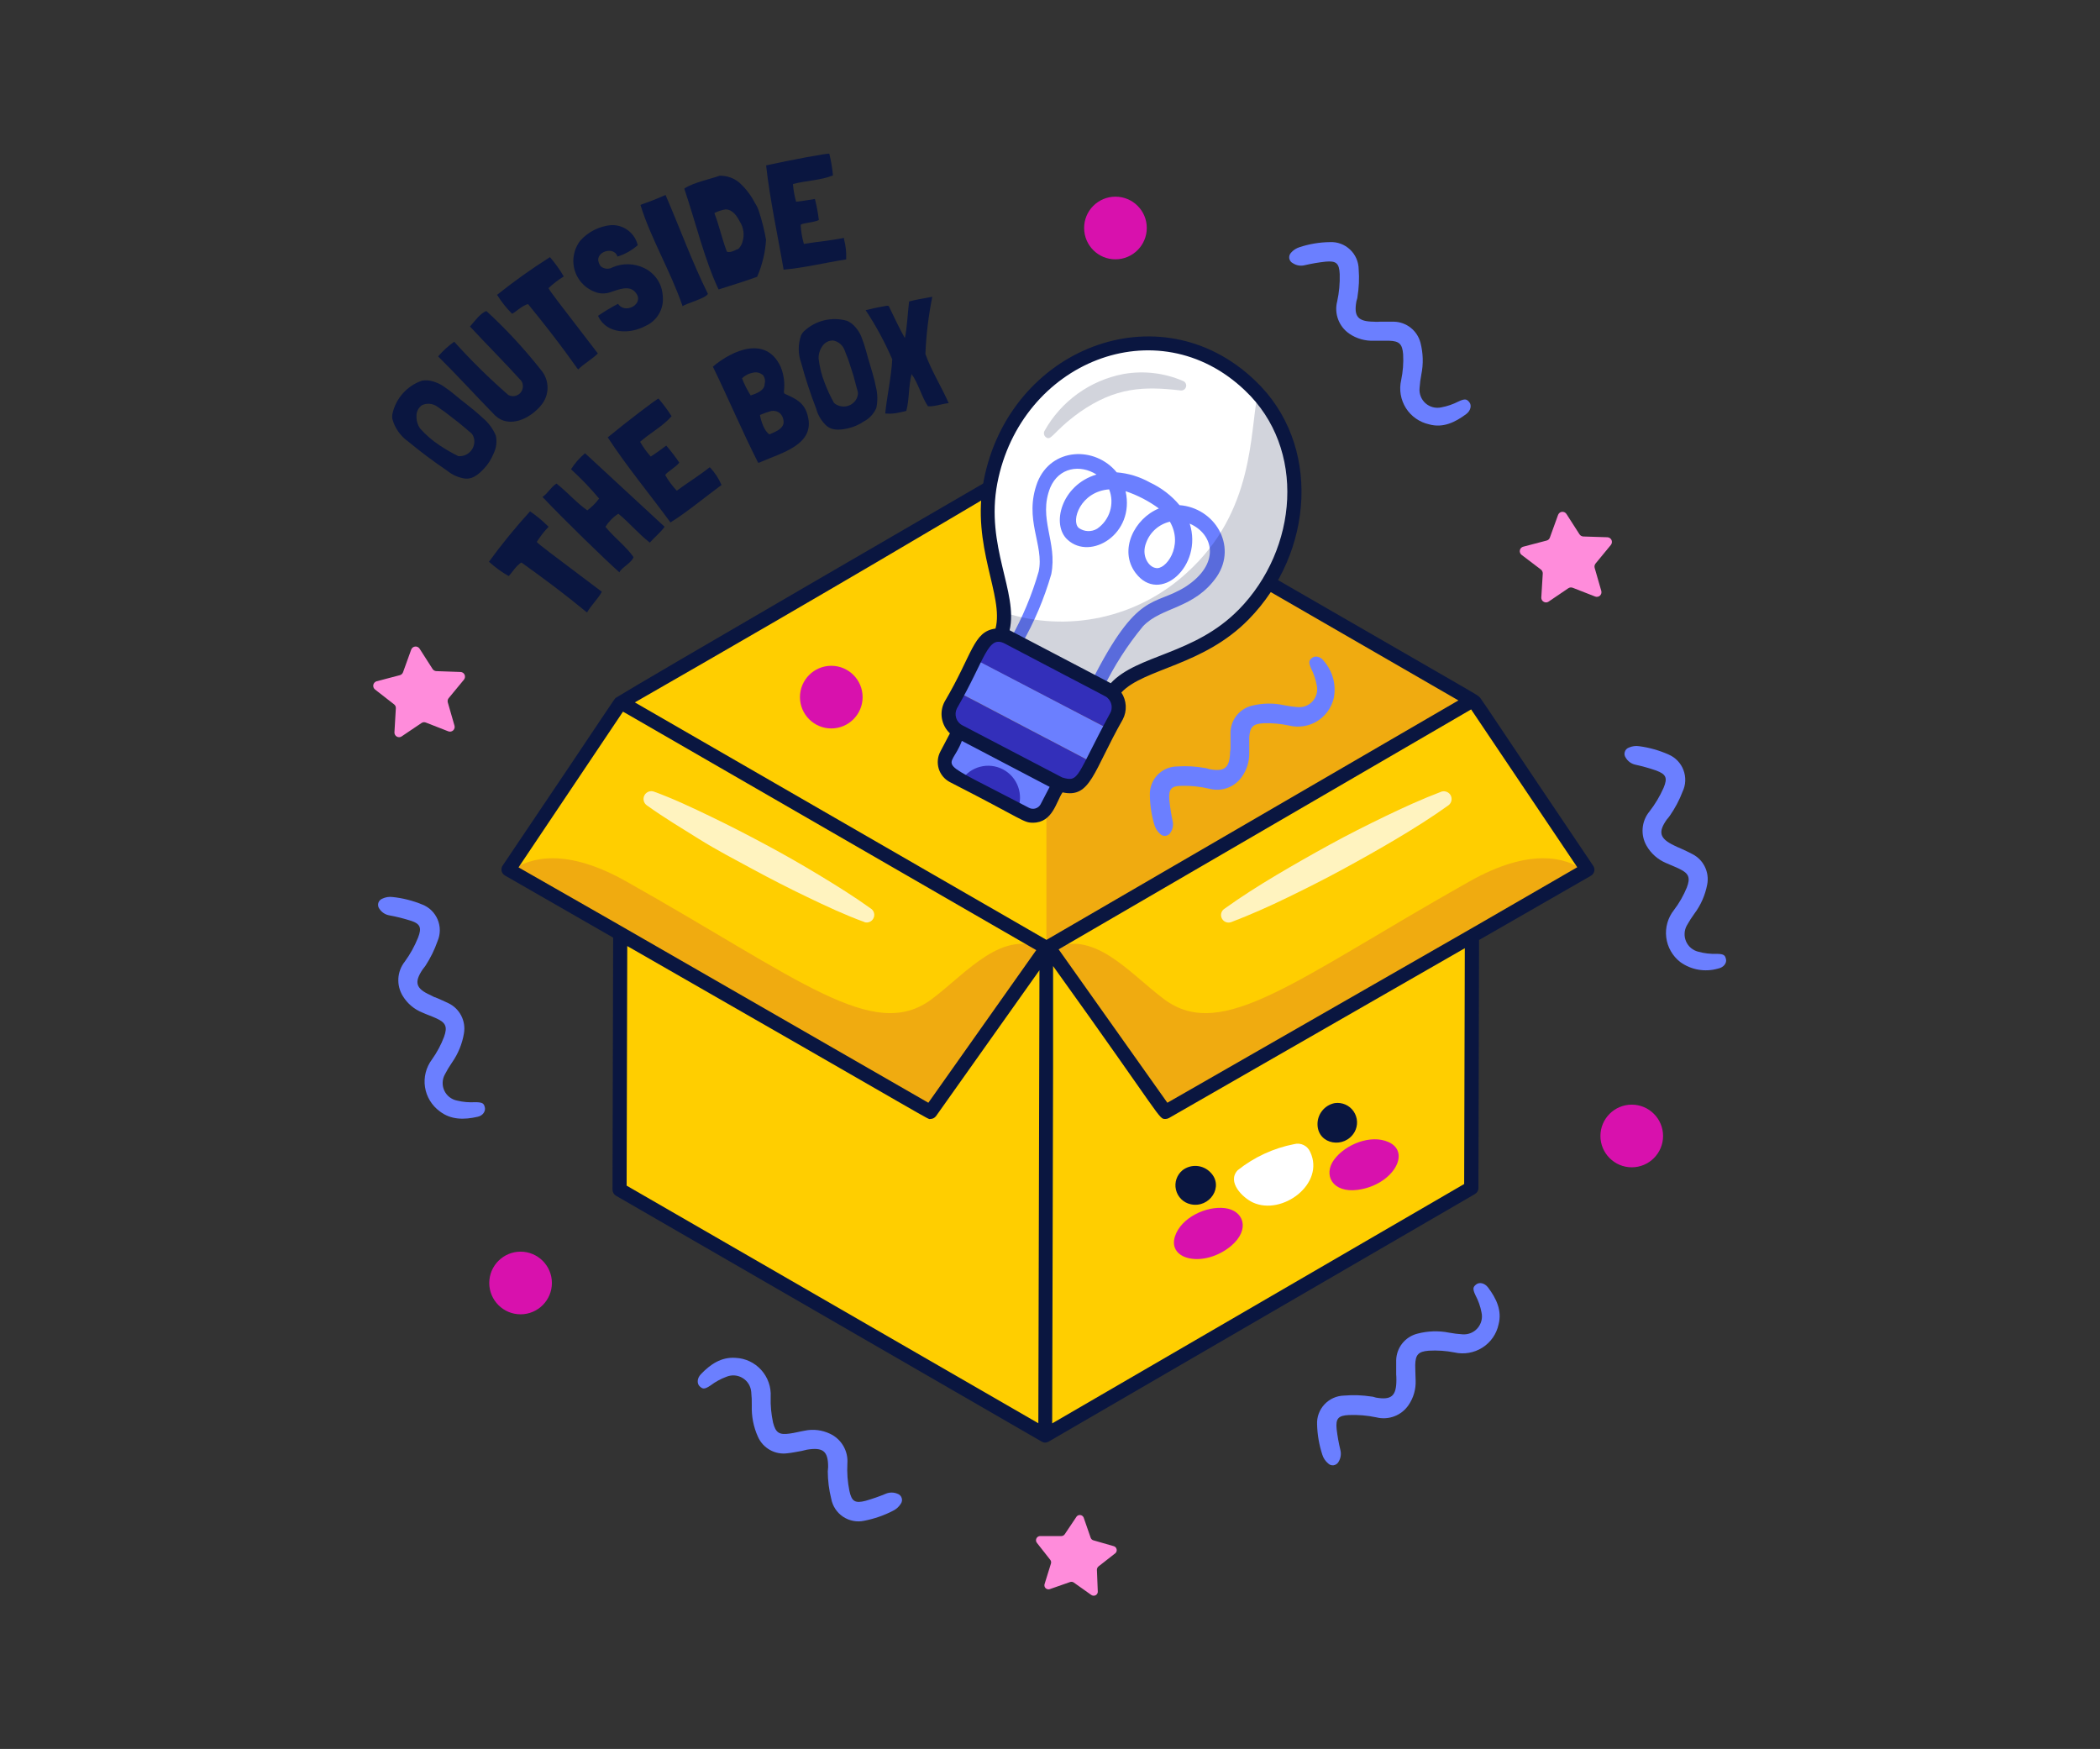 <?xml version="1.0" standalone="no"?><!DOCTYPE svg PUBLIC "-//W3C//DTD SVG 1.1//EN" "http://www.w3.org/Graphics/SVG/1.1/DTD/svg11.dtd"><svg height="249" legacy-metrics="false" node-id="1" sillyvg="true" template-height="249" template-width="299" version="1.1" viewBox="0 0 299 249" width="299" xmlns="http://www.w3.org/2000/svg" xmlns:xlink="http://www.w3.org/1999/xlink"><rect x="0" y="0" width="299" height="249" fill="#333333" stroke="none"/><defs node-id="62"></defs><path d="M 148.99 134.97 L 148.81 204.36 L 88.22 169.37 L 88.39 99.98 L 148.99 134.97 Z" fill="#ffce00" fill-rule="nonzero" node-id="65" stroke="none" target-height="104.38" target-width="60.77" target-x="88.22" target-y="99.98"></path><path d="M 148.99 134.97 L 209.64 99.72 L 209.47 169.10 L 148.81 204.36 L 148.99 134.97 Z" fill="#ffce00" fill-rule="nonzero" node-id="67" stroke="none" target-height="104.64" target-width="60.83" target-x="148.81" target-y="99.72"></path><path d="M 209.65 99.72 L 148.99 134.97 L 88.39 99.98 L 148.99 64.77 L 149.05 64.73 L 209.65 99.72 Z" fill="#ffce00" fill-rule="nonzero" node-id="69" stroke="none" target-height="70.24" target-width="121.26" target-x="88.39" target-y="64.73"></path><path d="M 148.99 134.97 L 148.85 135.16 L 132.47 158.27 L 72.72 123.97 L 72.40 123.78 L 88.39 99.98 L 148.99 134.97 Z" fill="#ffce00" fill-rule="nonzero" node-id="71" stroke="none" target-height="58.29" target-width="76.59" target-x="72.4" target-y="99.98"></path><path d="M 149.41 134.97 L 149.54 135.16 L 165.93 158.27 L 225.67 123.97 L 225.99 123.78 L 210.00 99.98 L 149.41 134.97 Z" fill="#ffce00" fill-rule="nonzero" node-id="73" stroke="none" target-height="58.29" target-width="76.58" target-x="149.41" target-y="99.98"></path><g node-id="178"><path d="M 209.65 99.72 L 148.99 134.97 L 148.99 64.77 L 149.05 64.73 L 209.65 99.72 Z" fill="#e38921" fill-opacity="0.5" fill-rule="nonzero" group-id="1" node-id="77" stroke-linecap="butt" stroke-opacity="0.5" stroke-width="1" target-height="70.24" target-width="60.66" target-x="148.99" target-y="64.73"></path><path d="M 148.85 135.16 L 132.47 158.27 L 72.72 124.00 C 75.51 122.00 80.62 120.69 89.13 125.47 C 113.89 139.40 124.37 148.47 132.68 142.24 C 137.72 138.45 142.72 132.13 148.85 135.16 Z" fill="#e38921" fill-opacity="0.5" fill-rule="nonzero" group-id="1" node-id="79" stroke-linecap="butt" stroke-opacity="0.5" stroke-width="1" target-height="36.079" target-width="76.13" target-x="72.72" target-y="122.191"></path><path d="M 149.54 135.16 L 165.93 158.27 L 225.67 124.00 C 222.88 122.00 217.77 120.69 209.26 125.47 C 184.51 139.40 174.02 148.47 165.72 142.24 C 160.67 138.45 155.68 132.13 149.54 135.16 Z" fill="#e38921" fill-opacity="0.5" fill-rule="nonzero" group-id="1" node-id="81" stroke-linecap="butt" stroke-opacity="0.5" stroke-width="1" target-height="36.079" target-width="76.13" target-x="149.54" target-y="122.191"></path></g><g node-id="179"><path d="M 174.34 129.38 C 176.73 127.66 179.21 126.09 181.73 124.59 C 184.25 123.09 186.79 121.65 189.36 120.24 C 191.93 118.83 194.53 117.52 197.18 116.24 C 199.83 114.96 202.49 113.75 205.25 112.70 C 205.76 112.55 206.31 112.78 206.56 113.25 C 206.80 113.73 206.67 114.31 206.25 114.64 C 203.85 116.36 201.37 117.92 198.85 119.42 C 196.33 120.92 193.78 122.35 191.21 123.75 C 188.64 125.15 186.03 126.46 183.38 127.75 C 180.73 129.04 178.06 130.23 175.31 131.28 C 174.75 131.49 174.13 131.21 173.92 130.65 C 173.74 130.18 173.92 129.65 174.34 129.38 Z" fill="#ffffff" fill-opacity="0.75" fill-rule="nonzero" group-id="2" node-id="86" stroke-linecap="butt" stroke-opacity="0.75" stroke-width="1" target-height="18.648" target-width="32.749" target-x="173.904" target-y="112.7"></path><path d="M 123.05 131.26 C 120.29 130.26 117.62 129.00 114.97 127.73 C 112.32 126.46 109.73 125.13 107.14 123.73 C 104.55 122.33 102.00 121.00 99.50 119.44 C 97.00 117.88 94.50 116.38 92.10 114.66 C 91.64 114.34 91.49 113.72 91.76 113.22 C 92.03 112.72 92.63 112.51 93.15 112.72 C 95.90 113.72 98.57 114.99 101.21 116.26 C 103.85 117.53 106.45 118.87 109.04 120.26 C 111.63 121.65 114.16 123.09 116.67 124.61 C 119.18 126.13 121.67 127.68 124.06 129.40 C 124.48 129.72 124.60 130.30 124.35 130.76 C 124.11 131.23 123.56 131.45 123.06 131.28 Z" fill="#ffffff" fill-opacity="0.75" fill-rule="nonzero" group-id="2" node-id="88" stroke-linecap="butt" stroke-opacity="0.75" stroke-width="1" target-height="18.575" target-width="32.801" target-x="91.655" target-y="112.705"></path></g><path d="M 167.30 176.00 C 168.18 173.35 171.73 171.68 174.39 172.00 C 177.05 172.32 178.08 175.00 175.29 177.38 C 171.47 180.55 166.17 179.44 167.30 176.00 Z" fill="#d811ad" fill-rule="nonzero" node-id="91" stroke="none" target-height="7.196" target-width="9.723" target-x="167.165" target-y="171.999"></path><path d="M 197.71 162.60 C 195.16 161.45 191.54 162.94 189.95 165.10 C 188.36 167.26 189.70 169.88 193.31 169.40 C 198.26 168.74 201.00 164.09 197.71 162.60 Z" fill="#d811ad" fill-rule="nonzero" node-id="93" stroke="none" target-height="7.163" target-width="9.819" target-x="189.312" target-y="162.237"></path><path d="M 184.27 162.89 C 185.20 162.64 186.17 163.12 186.55 164.01 C 188.70 168.55 182.55 173.12 178.39 171.20 C 176.91 170.51 174.66 168.27 176.22 166.61 C 178.56 164.74 181.33 163.46 184.27 162.89 Z" fill="#ffffff" fill-rule="nonzero" node-id="95" stroke="none" target-height="8.791" target-width="11.254" target-x="175.732" target-y="162.837"></path><path d="M 226.82 123.23 C 213.89 104.06 211.41 100.23 210.75 99.35 C 210.60 99.17 210.42 99.03 210.22 98.92 C 209.30 98.32 202.67 94.57 151.09 64.76 C 149.83 64.03 148.27 64.03 147.01 64.76 C 134.26 72.17 91.84 96.76 87.71 99.33 C 87.41 99.53 87.90 99.02 71.57 123.23 C 71.41 123.46 71.36 123.74 71.42 124.01 C 71.48 124.28 71.66 124.51 71.90 124.65 L 87.30 133.49 L 87.21 169.37 C 87.21 169.73 87.40 170.06 87.71 170.24 L 148.31 205.24 C 148.46 205.33 148.63 205.38 148.81 205.38 C 148.99 205.38 149.16 205.33 149.31 205.24 L 210.00 170.00 C 210.31 169.82 210.50 169.50 210.50 169.14 L 210.59 133.83 L 226.52 124.68 C 226.77 124.53 226.95 124.29 227.00 124.00 C 227.05 123.73 226.98 123.45 226.82 123.23 Z M 150.09 66.49 L 207.65 99.72 L 149.00 133.81 L 90.39 100.00 C 150.20 65.69 148.10 65.34 150.09 66.49 Z M 73.83 123.49 L 88.70 101.32 L 89.39 101.71 L 89.39 101.71 L 147.54 135.27 L 132.18 157.00 L 89.31 132.34 L 87.31 131.19 Z M 89.31 134.69 C 134.89 160.80 131.95 159.31 132.47 159.31 C 132.79 159.31 133.09 159.15 133.28 158.89 L 148.00 138.13 L 147.84 202.63 L 89.22 168.80 Z M 208.47 168.57 L 149.81 202.65 L 149.94 152.06 L 149.94 137.54 C 165.73 159.54 164.94 159.31 165.94 159.31 C 166.11 159.31 166.28 159.26 166.43 159.18 L 208.56 135.00 Z M 210.56 131.57 L 208.56 132.72 L 166.21 157.00 L 150.73 135.16 L 209.46 101.00 L 224.57 123.47 Z" fill="#0a1640" fill-rule="nonzero" node-id="97" stroke="none" target-height="141.168" target-width="155.586" target-x="71.414" target-y="64.212"></path><path d="M 169.52 171.45 C 172.23 172.06 174.35 168.89 172.32 166.89 C 171.27 165.82 169.59 165.69 168.39 166.59 C 167.56 167.26 167.19 168.34 167.43 169.37 C 167.67 170.41 168.48 171.22 169.52 171.45 Z" fill="#0a1640" fill-rule="nonzero" node-id="99" stroke="none" target-height="5.455" target-width="5.737" target-x="167.362" target-y="166.004"></path><path d="M 192.86 161.17 C 193.38 160.25 193.33 159.11 192.73 158.23 C 192.14 157.36 191.09 156.90 190.04 157.05 C 188.57 157.34 187.53 158.66 187.59 160.16 C 187.70 163.00 191.47 163.58 192.86 161.17 Z" fill="#0a1640" fill-rule="nonzero" node-id="101" stroke="none" target-height="5.585" target-width="5.628" target-x="187.59" target-y="157.047"></path><path d="M 177.07 87.51 C 174.70 89.84 171.91 91.71 168.84 93.00 C 164.46 95.00 159.26 95.91 157.69 99.88 L 149.80 95.74 L 141.90 91.60 C 142.71 90.28 143.07 88.72 142.90 87.18 C 142.83 86.12 142.67 85.06 142.42 84.03 C 142.03 82.24 141.50 80.37 141.17 78.51 C 140.49 75.26 140.43 71.91 140.99 68.64 C 143.73 54.41 158.61 43.85 172.99 51.39 C 174.81 52.31 176.50 53.49 178.00 54.88 C 178.40 55.26 178.78 55.65 179.14 56.07 C 187.07 64.90 185.48 78.94 177.07 87.51 Z" fill="#ffffff" fill-rule="nonzero" node-id="103" stroke="none" target-height="50.977" target-width="43.667" target-x="140.638" target-y="48.903"></path><path d="M 167.94 71.92 C 166.79 70.54 165.34 69.44 163.71 68.68 C 162.26 67.87 160.66 67.38 159.00 67.25 C 155.91 63.47 149.68 63.70 147.71 68.66 C 145.71 73.96 148.71 77.58 147.89 81.36 C 146.93 84.70 145.59 87.91 143.89 90.94 L 145.44 91.75 C 147.25 88.60 148.67 85.24 149.68 81.75 C 150.59 77.16 147.77 73.85 149.53 69.43 C 150.76 66.53 153.81 66.08 156.12 67.56 C 151.12 69.04 149.62 74.72 152.01 76.85 C 155.27 79.85 161.63 76.04 160.26 69.93 C 161.96 70.50 163.56 71.33 165.00 72.39 C 161.51 73.83 159.26 78.31 161.67 81.55 C 165.11 86.17 171.32 80.55 169.39 74.55 C 172.83 76.04 173.82 80.29 168.78 83.55 C 164.20 86.40 162.00 84.00 155.43 97.00 L 157.13 97.89 C 158.65 94.78 160.53 91.85 162.73 89.18 C 165.37 86.35 170.04 86.74 173.27 82.07 C 176.21 77.64 172.91 72.29 167.94 71.92 Z M 156.22 75.27 C 155.40 75.77 154.36 75.72 153.59 75.16 C 152.45 74.16 153.82 69.99 157.92 69.67 C 158.72 71.71 158.02 74.02 156.22 75.27 Z M 164.53 80.86 C 163.53 80.70 162.46 79.10 163.19 77.27 C 163.74 75.76 165.01 74.64 166.57 74.27 C 168.58 77.74 165.94 81.24 164.53 80.86 Z" fill="#6b7fff" fill-rule="nonzero" node-id="105" stroke="none" target-height="33.242" target-width="30.475" target-x="143.89" target-y="64.648"></path><path d="M 146.05 115.90 L 145.38 115.55 L 136.38 110.83 L 135.71 110.47 C 135.18 110.20 134.79 109.73 134.61 109.17 C 134.44 108.60 134.50 107.99 134.78 107.47 L 136.54 104.10 L 136.54 104.10 L 150.79 111.57 L 150.79 111.57 L 149.00 115.00 C 148.42 116.05 147.11 116.45 146.05 115.90 Z" fill="#6b7fff" fill-rule="nonzero" node-id="107" stroke="none" target-height="12.039" target-width="16.266" target-x="134.524" target-y="104.1"></path><path d="M 157.99 103.86 L 155.52 108.56 L 153.05 107.26 L 138.83 99.80 L 136.35 98.51 L 138.81 93.81 L 157.99 103.86 Z" fill="#6b7fff" fill-rule="nonzero" node-id="109" stroke="none" target-height="14.75" target-width="21.64" target-x="136.35" target-y="93.81"></path><path d="M 177.07 87.51 C 174.70 89.84 171.91 91.71 168.84 93.00 C 164.46 95.00 159.26 95.91 157.69 99.88 L 149.80 95.74 L 141.90 91.60 C 142.71 90.28 143.07 88.72 142.90 87.18 C 151.98 90.16 161.97 88.00 169.00 81.53 C 178.66 72.79 177.91 61.53 179.08 56.09 C 187.07 64.90 185.48 78.94 177.07 87.51 Z" fill="#0a1640" fill-opacity="0.18" fill-rule="nonzero" group-id="3" node-id="113" stroke-linecap="butt" stroke-opacity="0.18" stroke-width="1" target-height="43.79" target-width="42.395" target-x="141.9" target-y="56.09"></path><path d="M 148.70 61.38 C 151.07 57.12 155.21 54.14 160.00 53.24 C 162.85 52.75 165.78 53.09 168.44 54.24 C 168.77 54.36 168.96 54.72 168.87 55.06 C 168.79 55.40 168.46 55.63 168.11 55.59 C 162.91 54.99 158.85 55.08 153.68 58.72 C 149.77 61.54 149.68 62.96 148.83 62.17 C 148.62 61.96 148.57 61.64 148.70 61.38 Z" fill="#0a1640" fill-opacity="0.18" fill-rule="nonzero" group-id="3" node-id="115" stroke-linecap="butt" stroke-opacity="0.18" stroke-width="1" target-height="9.358" target-width="20.236" target-x="148.636" target-y="53.027"></path><path d="M 144.89 115.29 L 136.89 111.08 C 138.17 109.12 140.73 108.45 142.81 109.54 C 144.88 110.63 145.78 113.12 144.89 115.29 Z" fill="#332fba" fill-rule="nonzero" node-id="118" stroke="none" target-height="6.244" target-width="8.343" target-x="136.89" target-y="109.046"></path><path d="M 159.00 102.00 L 158.00 103.87 L 138.82 93.87 L 139.82 91.99 C 140.54 90.63 142.22 90.11 143.58 90.82 L 143.92 91.00 L 145.47 91.81 L 155.47 97.05 L 157.17 97.94 L 157.84 98.29 C 159.17 99.01 159.68 100.65 159.00 102.00 Z" fill="#332fba" fill-rule="nonzero" node-id="120" stroke="none" target-height="13.359" target-width="20.473" target-x="138.82" target-y="90.511"></path><path d="M 150.80 111.61 L 150.80 111.61 L 136.55 104.14 L 136.55 104.14 C 135.20 103.42 134.68 101.75 135.39 100.39 L 136.39 98.52 L 138.87 99.81 L 153.09 107.27 L 155.56 108.57 L 154.56 110.44 C 154.22 111.10 153.63 111.59 152.92 111.81 C 152.22 112.03 151.45 111.96 150.80 111.61 Z" fill="#332fba" fill-rule="nonzero" node-id="122" stroke="none" target-height="13.402" target-width="20.481" target-x="135.079" target-y="98.52"></path><path d="M 178.68 54.16 C 165.07 41.16 143.68 49.60 140.06 68.43 C 138.25 77.77 142.98 84.86 141.74 89.49 C 138.55 89.92 138.53 93.06 134.48 99.92 C 133.70 101.42 134.02 103.25 135.25 104.41 L 133.89 107.00 C 133.49 107.75 133.41 108.63 133.66 109.45 C 133.91 110.26 134.48 110.94 135.23 111.34 C 145.84 116.76 145.68 117.13 147.07 117.13 C 149.91 117.13 150.39 114.08 151.29 112.81 C 155.29 113.69 155.63 109.87 159.86 102.43 C 160.50 101.21 160.42 99.74 159.66 98.59 C 162.87 95.16 171.30 94.81 177.78 88.19 C 187.10 78.70 188.19 63.14 178.68 54.16 Z M 148.16 114.51 C 147.84 115.10 147.10 115.32 146.51 115.01 C 132.29 107.56 135.27 110.01 136.95 105.48 L 149.45 112.03 Z M 158.08 101.51 L 158.08 101.51 C 153.19 110.51 153.73 111.44 151.24 110.69 L 137.00 103.25 C 136.14 102.79 135.81 101.72 136.25 100.85 C 140.34 93.76 140.61 90.34 143.09 91.64 C 158.03 99.50 157.41 99.10 157.69 99.36 C 158.30 99.91 158.46 100.80 158.08 101.52 Z M 176.36 86.80 L 176.36 86.80 C 170.06 93.23 161.93 93.19 158.15 97.27 L 143.75 89.73 C 145.00 84.32 140.28 77.79 142.00 68.80 C 145.33 51.55 164.79 43.65 177.28 55.61 C 186.00 63.86 184.84 78.16 176.36 86.81 Z" fill="#0a1640" fill-rule="nonzero" node-id="124" stroke="none" target-height="69.236" target-width="51.76" target-x="133.532" target-y="47.894"></path><path d="M 63.00 54.90 C 63.61 55.30 64.19 55.73 64.74 56.20 C 65.93 57.20 67.11 58.03 68.24 59.05 L 68.78 59.54 C 69.57 60.21 70.19 61.05 70.59 62.00 C 70.79 62.88 70.67 63.80 70.26 64.61 C 69.94 65.40 69.48 66.12 68.90 66.73 C 68.07 67.61 67.15 68.38 65.90 68.08 C 65.07 67.91 64.30 67.54 63.65 67.00 C 61.74 65.71 59.89 64.33 58.12 62.86 C 57.01 62.08 56.21 60.94 55.86 59.63 C 55.83 59.42 55.83 59.20 55.86 58.99 C 56.32 56.76 57.92 54.94 60.07 54.20 C 60.61 54.10 61.16 54.14 61.68 54.31 C 62.14 54.45 62.59 54.64 63.00 54.90 Z M 63.29 58.61 C 63.29 58.61 62.66 58.20 62.29 57.91 C 61.66 57.45 60.83 57.35 60.11 57.67 C 59.59 58.01 59.29 58.59 59.30 59.21 C 59.27 59.85 59.45 60.47 59.81 61.00 C 60.61 61.90 61.53 62.70 62.54 63.37 C 63.41 63.95 64.31 64.48 65.25 64.94 C 65.90 65.00 66.54 64.75 66.98 64.27 C 67.43 63.79 67.62 63.13 67.51 62.49 C 67.27 61.61 67.14 61.78 66.20 60.91 L 65.32 60.18 L 64.48 59.53 Z" fill="#0a1640" fill-rule="nonzero" node-id="126" stroke="none" target-height="13.964" target-width="14.793" target-x="55.86" target-y="54.153"></path><path d="M 77.00 52.64 C 78.28 54.10 78.28 56.29 77.00 57.75 C 75.40 59.66 72.47 61.02 70.50 59.16 C 67.79 56.39 65.13 53.46 62.38 50.74 L 62.38 50.74 L 62.38 50.74 C 63.06 49.95 63.83 49.25 64.67 48.65 L 64.67 48.65 C 67.08 51.33 69.65 53.86 72.37 56.23 C 72.94 56.54 73.64 56.42 74.08 55.95 C 74.51 55.48 74.58 54.77 74.23 54.23 C 71.87 51.61 69.23 48.99 66.92 46.49 C 67.46 45.87 68.47 44.49 69.26 44.29 C 72.06 46.86 74.65 49.66 77.00 52.64 Z" fill="#0a1640" fill-rule="nonzero" node-id="128" stroke="none" target-height="15.756" target-width="15.577" target-x="62.38" target-y="44.29"></path><path d="M 80.27 39.36 C 79.50 39.83 78.78 40.38 78.12 41.00 L 78.12 41.00 L 78.12 41.00 C 78.12 41.00 78.12 41.00 78.12 41.06 C 78.30 41.45 79.28 42.73 85.12 50.32 L 85.12 50.32 L 85.12 50.32 C 84.36 51.11 83.06 51.83 82.32 52.60 C 82.11 52.43 80.38 49.66 75.19 43.30 L 75.19 43.30 C 74.43 43.43 73.26 44.55 72.91 44.67 C 72.10 43.86 71.39 42.97 70.79 42.00 L 70.74 42.00 C 73.16 40.07 75.68 38.27 78.30 36.61 C 79.04 37.46 79.70 38.38 80.27 39.36 Z" fill="#0a1640" fill-rule="nonzero" node-id="130" stroke="none" target-height="15.99" target-width="14.38" target-x="70.74" target-y="36.61"></path><path d="M 90.80 34.91 C 89.96 35.64 88.98 36.20 87.92 36.53 C 87.43 34.96 84.65 35.86 85.26 37.41 C 85.32 37.60 85.42 37.78 85.55 37.93 C 86.04 38.32 86.72 38.37 87.26 38.04 C 88.69 37.44 90.31 37.48 91.71 38.16 C 93.25 38.89 94.27 40.40 94.36 42.10 C 94.58 43.91 93.59 45.66 91.92 46.40 C 89.65 47.62 86.41 47.57 85.18 45.05 L 85.18 44.99 L 85.18 44.94 C 86.09 44.32 87.03 43.76 88.00 43.25 C 89.00 44.82 91.83 43.25 90.51 41.67 C 89.66 40.53 88.05 41.22 86.86 41.62 C 86.32 41.80 85.74 41.83 85.19 41.71 C 83.65 41.32 82.41 40.18 81.89 38.68 C 81.37 37.18 81.65 35.52 82.62 34.26 C 83.75 33.00 85.32 32.21 87.00 32.05 C 88.79 31.97 90.38 33.16 90.80 34.90 Z" fill="#0a1640" fill-rule="nonzero" node-id="132" stroke="none" target-height="15.077" target-width="12.71" target-x="81.65" target-y="32.05"></path><path d="M 94.79 27.75 L 94.79 27.83 C 96.79 32.45 98.58 37.39 100.79 41.83 C 100.54 42.47 97.69 43.19 97.19 43.60 C 95.48 38.60 92.64 33.91 91.19 29.18 L 91.19 29.18 C 91.32 29.10 91.85 28.94 92.03 28.86 C 92.53 28.67 93.03 28.51 94.29 27.96 Z" fill="#0a1640" fill-rule="nonzero" node-id="134" stroke="none" target-height="15.85" target-width="9.6" target-x="91.19" target-y="27.75"></path><path d="M 107.47 28.87 C 107.73 29.26 107.93 29.68 108.07 30.13 C 108.50 31.44 108.83 32.77 109.07 34.13 C 109.07 34.13 109.07 34.13 109.07 34.13 C 108.96 35.95 108.53 37.74 107.80 39.41 C 105.98 40.06 104.07 40.66 102.31 41.21 L 102.31 41.21 C 100.31 36.97 99.08 31.76 97.45 26.92 C 97.45 26.92 97.45 26.84 97.45 26.82 C 98.92 25.92 100.85 25.59 102.45 25.02 C 103.49 24.99 104.50 25.35 105.29 26.02 C 106.18 26.83 106.92 27.80 107.47 28.87 Z M 105.38 31.62 C 104.94 30.81 104.38 29.84 103.31 29.81 C 102.76 29.90 102.23 30.07 101.74 30.32 L 101.74 30.32 L 101.74 30.32 L 101.74 30.41 C 102.32 31.88 102.79 33.97 103.49 35.83 C 103.89 36.00 104.49 35.73 104.95 35.50 C 105.11 35.50 105.17 35.37 105.29 35.26 C 105.50 35.00 105.65 34.70 105.73 34.38 C 106.01 33.45 105.88 32.45 105.38 31.62 Z" fill="#0a1640" fill-rule="nonzero" node-id="136" stroke="none" target-height="16.19" target-width="11.62" target-x="97.45" target-y="25.02"></path><path d="M 120.17 34.05 C 120.42 34.99 120.53 35.96 120.48 36.93 C 117.48 37.40 114.41 38.15 111.57 38.39 C 110.72 33.39 109.64 28.56 109.08 23.55 C 112.41 22.80 118.01 21.76 118.08 21.89 C 118.33 22.90 118.50 23.93 118.60 24.97 L 118.60 24.97 C 116.83 25.69 114.84 25.69 112.96 26.19 L 112.90 26.19 L 112.90 26.19 C 112.96 27.05 113.12 27.89 113.35 28.72 L 113.35 28.72 C 114.23 28.64 115.13 28.46 116.03 28.33 L 116.03 28.33 C 116.28 29.32 116.47 30.32 116.59 31.33 C 115.74 31.72 114.26 31.72 114.00 32.02 C 114.05 32.94 114.20 33.85 114.46 34.73 L 114.46 34.73 C 116.37 34.40 118.20 34.27 120.16 33.87 Z" fill="#0a1640" fill-rule="nonzero" node-id="138" stroke="none" target-height="16.5" target-width="11.4" target-x="109.08" target-y="21.89"></path><path d="M 78.11 75.00 C 77.48 75.65 76.93 76.36 76.45 77.12 L 76.45 77.12 L 76.45 77.12 C 76.45 77.12 76.45 77.12 76.45 77.18 C 76.73 77.51 78.01 78.48 85.69 84.25 L 85.69 84.25 L 85.69 84.25 C 85.16 85.25 84.10 86.25 83.59 87.19 C 83.34 87.08 80.94 84.87 74.25 80.09 L 74.25 80.09 C 73.55 80.41 72.72 81.80 72.42 82.01 C 71.42 81.45 70.50 80.77 69.65 80.00 C 69.65 80.00 69.65 80.00 69.60 80.00 C 71.42 77.50 73.38 75.09 75.47 72.80 C 76.42 73.45 77.30 74.19 78.11 75.00 Z" fill="#0a1640" fill-rule="nonzero" node-id="140" stroke="none" target-height="14.39" target-width="16.04" target-x="69.65" target-y="72.8"></path><path d="M 94.63 75.00 C 94.03 75.83 92.99 76.69 92.52 77.25 L 92.52 77.25 C 90.95 76.05 89.52 74.32 88.04 73.14 L 88.04 73.14 C 87.30 73.62 86.67 74.26 86.20 75.00 C 87.48 76.57 89.14 77.79 90.20 79.31 C 89.98 80.11 88.34 80.92 88.20 81.49 C 86.32 79.84 80.31 74.00 77.24 70.75 L 77.24 70.75 L 77.24 70.75 L 77.24 70.75 C 77.99 70.26 78.51 69.26 79.24 68.85 C 80.84 70.11 82.06 71.57 83.62 72.66 L 83.62 72.66 C 84.26 72.19 84.83 71.62 85.30 70.98 L 85.30 70.98 C 84.06 69.50 82.73 68.11 81.30 66.81 C 81.84 65.95 82.52 65.18 83.30 64.53 Z" fill="#0a1640" fill-rule="nonzero" node-id="142" stroke="none" target-height="16.96" target-width="17.39" target-x="77.24" target-y="64.53"></path><path d="M 101.16 66.62 C 101.82 67.34 102.35 68.16 102.73 69.05 C 100.32 70.81 97.88 72.88 95.46 74.38 C 92.46 70.28 89.29 66.49 86.53 62.27 C 89.16 60.10 93.69 56.64 93.76 56.75 C 94.44 57.54 95.06 58.38 95.62 59.26 L 95.62 59.26 C 94.36 60.70 92.62 61.60 91.14 62.90 L 91.14 62.90 L 91.14 62.90 C 91.57 63.65 92.07 64.35 92.65 65.00 L 92.65 65.00 C 93.39 64.53 94.12 64.00 94.86 63.44 L 94.86 63.44 C 95.53 64.21 96.15 65.02 96.72 65.87 C 96.14 66.60 94.83 67.27 94.72 67.65 C 95.18 68.45 95.73 69.19 96.36 69.86 L 96.36 69.86 C 97.91 68.71 99.49 67.76 101.05 66.52 Z" fill="#0a1640" fill-rule="nonzero" node-id="144" stroke="none" target-height="17.63" target-width="16.2" target-x="86.53" target-y="56.75"></path><path d="M 115.00 59.19 C 116.11 63.26 111.34 64.46 108.41 65.73 C 108.27 65.82 108.11 65.87 107.95 65.89 C 105.65 61.36 103.74 56.79 101.50 52.20 L 101.50 52.20 C 104.29 49.84 109.06 47.74 111.14 52.20 C 111.61 53.33 111.77 54.56 111.61 55.77 C 111.61 56.00 111.69 56.05 111.90 56.14 C 113.27 56.76 114.56 57.33 115.00 59.19 Z M 108.54 53.34 C 108.17 53.05 107.68 52.94 107.22 53.06 C 106.63 53.16 106.08 53.44 105.65 53.86 C 105.97 54.71 106.39 55.53 106.88 56.30 C 107.72 56.02 108.88 55.61 108.88 54.62 C 109.00 54.17 108.88 53.69 108.58 53.34 Z M 111.00 58.79 C 110.66 58.54 110.24 58.44 109.83 58.51 C 109.27 58.66 108.73 58.85 108.20 59.08 C 108.36 59.95 108.82 61.41 109.56 61.84 L 109.56 61.84 C 110.30 61.50 111.34 61.18 111.56 60.29 C 111.62 59.73 111.42 59.17 111.00 58.79 Z" fill="#0a1640" fill-rule="nonzero" node-id="146" stroke="none" target-height="16.251" target-width="13.651" target-x="101.5" target-y="49.639"></path><path d="M 122.62 47.89 C 122.89 48.56 123.12 49.25 123.31 49.95 C 123.69 51.47 124.19 52.81 124.54 54.29 L 124.69 55.00 C 124.96 56.01 124.99 57.07 124.77 58.09 C 124.41 58.91 123.79 59.58 123.00 60.00 C 122.29 60.48 121.50 60.82 120.67 61.00 C 119.49 61.25 118.30 61.35 117.45 60.39 C 116.86 59.78 116.44 59.03 116.22 58.21 C 115.39 56.06 114.67 53.87 114.07 51.65 C 113.61 50.38 113.61 48.98 114.07 47.71 C 114.17 47.52 114.29 47.34 114.44 47.19 C 116.09 45.62 118.44 45.05 120.62 45.68 C 121.12 45.91 121.55 46.25 121.88 46.68 C 122.19 47.04 122.43 47.45 122.62 47.89 Z M 120.74 51.09 C 120.74 51.09 120.45 50.40 120.28 49.92 C 120.03 49.18 119.41 48.63 118.64 48.48 C 118.02 48.45 117.43 48.76 117.09 49.28 C 116.73 49.79 116.54 50.40 116.55 51.03 C 116.69 52.23 116.98 53.41 117.43 54.54 C 117.80 55.51 118.24 56.46 118.75 57.37 C 119.25 57.80 119.92 57.97 120.56 57.83 C 121.20 57.69 121.74 57.26 122.01 56.66 C 122.31 55.81 122.11 55.87 121.83 54.66 C 121.68 54.09 121.55 53.66 121.54 53.56 L 121.22 52.56 Z" fill="#0a1640" fill-rule="nonzero" node-id="148" stroke="none" target-height="15.719" target-width="11.154" target-x="113.759" target-y="45.43"></path><path d="M 131.76 50.40 C 132.60 52.77 134.07 55.10 135.08 57.40 C 134.89 57.41 134.70 57.44 134.51 57.48 C 134.05 57.56 133.63 57.68 133.13 57.77 C 132.80 57.83 132.47 57.86 132.13 57.85 L 132.13 57.85 C 131.25 56.58 130.73 54.50 129.79 53.26 L 129.79 53.26 C 129.34 55.03 129.48 56.91 129.04 58.50 C 128.72 58.58 128.38 58.67 128.04 58.73 C 127.39 58.89 126.71 58.93 126.04 58.87 C 126.25 56.63 126.91 53.67 127.04 51.16 C 125.99 48.72 124.72 46.38 123.25 44.16 C 124.17 43.93 124.88 43.78 125.40 43.69 C 126.18 43.55 126.40 43.46 126.55 43.59 C 127.11 44.75 128.22 47.10 128.83 48.13 C 129.14 46.87 129.26 44.28 129.44 42.92 L 129.44 42.92 C 130.19 42.72 131.09 42.54 132.74 42.25 L 132.74 42.25 C 132.74 42.25 132.74 42.25 132.74 42.25 C 132.20 44.94 131.87 47.66 131.76 50.40 Z" fill="#0a1640" fill-rule="nonzero" node-id="150" stroke="none" target-height="16.633" target-width="11.83" target-x="123.25" target-y="42.25"></path><path d="M 239.16 120.73 C 239.91 121.08 240.44 121.31 240.95 121.59 C 242.56 122.40 243.42 124.19 243.07 125.95 C 242.78 127.45 242.16 128.87 241.24 130.09 C 240.86 130.61 240.51 131.16 240.19 131.73 C 239.79 132.43 239.74 133.28 240.06 134.02 C 240.38 134.77 241.03 135.31 241.82 135.50 C 242.66 135.73 243.53 135.83 244.40 135.80 C 245.53 135.80 245.63 136.06 245.75 136.57 C 245.87 137.08 245.46 137.73 244.61 137.90 C 242.77 138.43 240.79 138.09 239.24 136.97 C 238.13 136.11 237.41 134.84 237.24 133.45 C 237.07 132.06 237.47 130.66 238.34 129.56 C 239.09 128.58 239.70 127.50 240.17 126.36 C 240.70 124.98 240.47 124.36 239.17 123.73 C 238.53 123.40 237.84 123.16 237.17 122.85 C 236.03 122.36 235.07 121.51 234.45 120.43 C 233.54 118.87 233.71 116.91 234.86 115.52 C 235.66 114.49 236.33 113.37 236.86 112.17 C 237.45 110.76 237.25 110.23 235.78 109.69 C 234.82 109.36 233.84 109.09 232.85 108.87 C 232.27 108.75 231.77 108.38 231.47 107.87 C 231.30 107.63 231.25 107.33 231.34 107.05 C 231.42 106.77 231.63 106.54 231.91 106.44 C 232.38 106.23 232.89 106.16 233.40 106.24 C 234.84 106.43 236.24 106.83 237.57 107.42 C 238.55 107.84 239.32 108.64 239.69 109.63 C 240.07 110.63 240.03 111.74 239.57 112.70 C 239.11 113.92 238.49 115.07 237.75 116.14 C 237.62 116.32 237.49 116.49 237.34 116.65 C 236.05 118.46 236.29 119.37 238.34 120.36 C 238.71 120.56 239.05 120.68 239.16 120.73 Z" fill="#6b7fff" fill-rule="nonzero" node-id="152" stroke="none" target-height="31.906" target-width="14.444" target-x="231.306" target-y="106.232"></path><path d="M 62.00 142.00 C 62.76 142.34 63.30 142.55 63.81 142.81 C 65.44 143.57 66.36 145.33 66.06 147.11 C 65.81 148.62 65.22 150.05 64.34 151.30 C 63.97 151.84 63.64 152.39 63.34 152.97 C 62.95 153.68 62.92 154.53 63.26 155.27 C 63.60 156.00 64.27 156.53 65.07 156.69 C 65.92 156.90 66.79 156.97 67.66 156.92 C 68.78 156.92 68.90 157.14 69.03 157.65 C 69.16 158.16 68.80 158.83 68.00 159.00 C 66.11 159.43 64.21 159.46 62.61 158.22 C 61.48 157.39 60.72 156.15 60.51 154.76 C 60.30 153.38 60.66 151.96 61.50 150.84 C 62.21 149.84 62.80 148.75 63.23 147.60 C 63.73 146.19 63.48 145.60 62.14 144.99 C 61.48 144.68 60.79 144.46 60.14 144.16 C 58.98 143.70 58.01 142.88 57.36 141.82 C 56.41 140.29 56.51 138.33 57.63 136.91 C 58.40 135.86 59.03 134.71 59.52 133.50 C 60.08 132.07 59.86 131.50 58.38 131.05 C 57.41 130.75 56.43 130.50 55.43 130.32 C 54.85 130.22 54.34 129.88 54.02 129.39 C 53.84 129.16 53.79 128.85 53.86 128.57 C 53.94 128.29 54.15 128.06 54.42 127.95 C 54.88 127.73 55.39 127.64 55.90 127.71 C 57.34 127.86 58.76 128.22 60.10 128.77 C 61.10 129.15 61.90 129.93 62.31 130.91 C 62.73 131.90 62.72 133.01 62.30 133.99 C 61.87 135.22 61.29 136.40 60.58 137.49 C 60.47 137.67 60.31 137.82 60.19 138.00 C 58.94 139.85 59.19 140.75 61.30 141.68 C 61.58 141.85 61.92 142.00 62.00 142.00 Z" fill="#6b7fff" fill-rule="nonzero" node-id="154" stroke="none" target-height="31.526" target-width="15.192" target-x="53.846" target-y="127.71"></path><path d="M 198.79 195.68 C 198.79 194.85 198.79 194.27 198.79 193.68 C 198.82 191.88 200.05 190.33 201.79 189.88 C 203.27 189.49 204.81 189.43 206.31 189.73 C 206.95 189.85 207.59 189.93 208.24 189.97 C 209.05 190.03 209.84 189.71 210.37 189.10 C 210.91 188.48 211.12 187.65 210.94 186.86 C 210.78 186.00 210.49 185.18 210.08 184.41 C 209.60 183.41 209.78 183.19 210.19 182.86 C 210.60 182.53 211.36 182.62 211.88 183.31 C 213.04 184.86 213.88 186.57 213.37 188.55 C 213.08 189.92 212.25 191.11 211.07 191.86 C 209.89 192.61 208.45 192.86 207.09 192.55 C 205.88 192.31 204.65 192.23 203.42 192.30 C 201.94 192.42 201.53 192.87 201.50 194.36 C 201.50 195.09 201.55 195.81 201.56 196.54 C 201.61 197.78 201.26 199.00 200.56 200.03 C 199.55 201.53 197.71 202.23 195.96 201.79 C 194.68 201.52 193.38 201.41 192.07 201.46 C 190.55 201.53 190.16 201.95 190.31 203.46 C 190.43 204.47 190.61 205.47 190.85 206.46 C 190.99 207.03 190.89 207.63 190.58 208.13 C 190.44 208.39 190.18 208.56 189.89 208.61 C 189.60 208.65 189.31 208.56 189.10 208.35 C 188.71 208.02 188.42 207.59 188.27 207.10 C 187.82 205.72 187.57 204.28 187.53 202.83 C 187.47 201.76 187.85 200.72 188.58 199.94 C 189.31 199.16 190.32 198.71 191.39 198.69 C 192.69 198.58 193.99 198.63 195.28 198.83 C 195.50 198.83 195.70 198.94 195.92 198.98 C 198.11 199.36 198.82 198.75 198.82 196.46 C 198.83 196.16 198.80 195.80 198.79 195.68 Z" fill="#6b7fff" fill-rule="nonzero" node-id="156" stroke="none" target-height="25.911" target-width="25.985" target-x="187.53" target-y="182.696"></path><path d="M 114.15 206.57 C 113.34 206.71 112.77 206.84 112.15 206.90 C 110.37 207.16 108.63 206.19 107.91 204.54 C 107.28 203.15 106.99 201.63 107.04 200.10 C 107.05 199.45 107.03 198.80 106.96 198.16 C 106.89 197.35 106.44 196.62 105.75 196.20 C 105.06 195.77 104.21 195.70 103.46 196.00 C 102.64 196.30 101.87 196.72 101.18 197.24 C 100.25 197.88 100.02 197.73 99.63 197.38 C 99.24 197.03 99.20 196.26 99.80 195.64 C 101.14 194.24 102.70 193.17 104.73 193.32 C 106.13 193.38 107.45 194.00 108.39 195.05 C 109.33 196.09 109.81 197.47 109.73 198.87 C 109.69 200.10 109.81 201.34 110.07 202.54 C 110.44 203.98 110.94 204.31 112.42 204.10 C 113.14 204.01 113.84 203.81 114.56 203.69 C 115.78 203.43 117.05 203.59 118.17 204.12 C 119.80 204.88 120.79 206.57 120.65 208.37 C 120.58 209.67 120.68 210.98 120.94 212.26 C 121.26 213.75 121.73 214.07 123.25 213.67 C 124.22 213.39 125.18 213.06 126.11 212.67 C 126.65 212.44 127.25 212.44 127.79 212.67 C 128.07 212.76 128.29 212.98 128.38 213.26 C 128.48 213.54 128.43 213.85 128.26 214.09 C 127.99 214.52 127.61 214.87 127.15 215.09 C 125.86 215.76 124.48 216.23 123.06 216.51 C 122.02 216.74 120.93 216.53 120.04 215.94 C 119.15 215.35 118.54 214.42 118.35 213.37 C 118.03 212.10 117.87 210.80 117.86 209.50 C 117.86 209.28 117.91 209.07 117.91 208.85 C 117.91 206.62 117.21 206.02 114.91 206.39 C 114.62 206.46 114.26 206.55 114.15 206.57 Z" fill="#6b7fff" fill-rule="nonzero" node-id="158" stroke="none" target-height="23.214" target-width="29.076" target-x="99.344" target-y="193.32"></path><path d="M 175.20 106.20 C 175.20 105.37 175.20 104.79 175.20 104.20 C 175.27 102.40 176.54 100.87 178.29 100.46 C 179.77 100.10 181.32 100.07 182.81 100.40 C 183.45 100.53 184.09 100.62 184.74 100.67 C 185.54 100.75 186.33 100.45 186.87 99.86 C 187.41 99.27 187.65 98.46 187.50 97.67 C 187.35 96.81 187.08 95.98 186.69 95.20 C 186.23 94.20 186.42 93.97 186.83 93.65 C 187.24 93.33 188.01 93.43 188.51 94.13 C 189.76 95.58 190.28 97.52 189.90 99.40 C 189.58 100.76 188.73 101.94 187.53 102.68 C 186.34 103.41 184.90 103.63 183.54 103.30 C 182.34 103.04 181.10 102.92 179.87 102.97 C 178.39 103.06 177.97 103.50 177.87 104.97 C 177.87 105.70 177.87 106.42 177.87 107.15 C 177.90 108.39 177.53 109.61 176.80 110.62 C 175.76 112.09 173.91 112.76 172.17 112.29 C 170.90 111.99 169.60 111.85 168.29 111.88 C 166.77 111.88 166.37 112.33 166.49 113.88 C 166.59 114.89 166.75 115.89 166.96 116.88 C 167.10 117.45 166.99 118.05 166.66 118.53 C 166.52 118.79 166.26 118.96 165.97 119.00 C 165.68 119.04 165.39 118.94 165.18 118.73 C 164.80 118.39 164.52 117.95 164.37 117.46 C 163.95 116.07 163.73 114.63 163.72 113.18 C 163.68 112.11 164.08 111.07 164.82 110.31 C 165.57 109.54 166.59 109.11 167.66 109.12 C 168.96 109.03 170.27 109.11 171.55 109.34 C 171.77 109.34 171.97 109.46 172.19 109.50 C 174.37 109.92 175.09 109.32 175.14 107.04 C 175.22 106.67 175.20 106.31 175.20 106.20 Z" fill="#6b7fff" fill-rule="nonzero" node-id="160" stroke="none" target-height="25.509" target-width="26.299" target-x="163.72" target-y="93.493"></path><path d="M 196.47 45.80 C 197.30 45.80 197.88 45.80 198.47 45.80 C 200.26 45.84 201.80 47.07 202.25 48.80 C 202.63 50.28 202.68 51.82 202.37 53.32 C 202.25 53.96 202.16 54.60 202.12 55.25 C 202.04 56.06 202.35 56.86 202.96 57.41 C 203.57 57.95 204.40 58.17 205.20 58.00 C 206.06 57.84 206.88 57.56 207.66 57.16 C 208.66 56.68 208.88 56.87 209.21 57.27 C 209.54 57.67 209.44 58.45 208.75 58.96 C 207.19 60.12 205.47 60.96 203.50 60.42 C 202.13 60.12 200.93 59.29 200.18 58.11 C 199.43 56.92 199.18 55.49 199.50 54.12 C 199.75 52.91 199.85 51.68 199.78 50.45 C 199.67 48.97 199.22 48.55 197.78 48.51 C 197.06 48.51 196.33 48.51 195.61 48.51 C 194.37 48.56 193.14 48.21 192.12 47.51 C 190.63 46.49 189.94 44.65 190.39 42.91 C 190.67 41.63 190.79 40.33 190.75 39.02 C 190.68 37.50 190.27 37.11 188.75 37.25 C 187.74 37.36 186.74 37.53 185.75 37.76 C 185.18 37.90 184.58 37.80 184.09 37.48 C 183.82 37.35 183.63 37.10 183.57 36.81 C 183.52 36.52 183.60 36.22 183.80 36.00 C 184.13 35.61 184.57 35.33 185.06 35.18 C 186.44 34.73 187.88 34.49 189.33 34.47 C 190.40 34.41 191.44 34.79 192.22 35.53 C 193.00 36.26 193.44 37.28 193.45 38.35 C 193.55 39.65 193.49 40.96 193.28 42.25 C 193.28 42.46 193.17 42.67 193.13 42.88 C 192.73 45.07 193.34 45.78 195.63 45.80 C 196.00 45.84 196.35 45.81 196.47 45.80 Z" fill="#6b7fff" fill-rule="nonzero" node-id="162" stroke="none" target-height="26.112" target-width="25.799" target-x="183.573" target-y="34.47"></path><path d="M 122.82 99.25 C 122.82 101.71 120.82 103.71 118.36 103.71 C 115.90 103.71 113.90 101.71 113.90 99.25 C 113.90 96.79 115.90 94.79 118.36 94.79 C 120.82 94.79 122.82 96.79 122.82 99.25 Z" fill="#d811ad" fill-rule="nonzero" node-id="164" stroke="none" target-height="8.92" target-width="8.92" target-x="113.9" target-y="94.79"></path><path d="M 154.36 32.48 C 154.37 34.94 156.37 36.93 158.83 36.92 C 161.29 36.91 163.28 34.91 163.28 32.45 C 163.28 29.99 161.28 28.00 158.82 28.00 C 157.63 28.00 156.50 28.47 155.66 29.31 C 154.82 30.15 154.35 31.29 154.36 32.48 Z" fill="#d811ad" fill-rule="nonzero" node-id="166" stroke="none" target-height="8.92" target-width="8.92" target-x="154.36" target-y="28"></path><path d="M 69.66 182.66 C 69.66 185.12 71.66 187.12 74.12 187.12 C 76.58 187.12 78.58 185.12 78.58 182.66 C 78.58 180.20 76.58 178.20 74.12 178.20 C 71.66 178.20 69.66 180.20 69.66 182.66 Z" fill="#d811ad" fill-rule="nonzero" node-id="168" stroke="none" target-height="8.92" target-width="8.92" target-x="69.66" target-y="178.2"></path><path d="M 227.87 161.73 C 227.87 164.19 229.87 166.19 232.33 166.19 C 234.79 166.19 236.79 164.19 236.79 161.73 C 236.79 159.27 234.79 157.27 232.33 157.27 C 229.87 157.27 227.87 159.27 227.87 161.73 Z" fill="#d811ad" fill-rule="nonzero" node-id="170" stroke="none" target-height="8.92" target-width="8.92" target-x="227.87" target-y="157.27"></path><path d="M 227.12 84.93 L 223.92 83.68 C 223.71 83.60 223.48 83.63 223.30 83.75 L 220.45 85.68 C 220.24 85.80 219.99 85.80 219.78 85.67 C 219.57 85.55 219.45 85.33 219.45 85.09 L 219.66 81.66 C 219.67 81.44 219.57 81.23 219.40 81.09 L 216.65 79.00 C 216.45 78.85 216.35 78.59 216.40 78.34 C 216.45 78.09 216.64 77.89 216.89 77.83 L 220.21 76.96 C 220.42 76.91 220.60 76.75 220.67 76.54 L 221.84 73.31 C 221.93 73.07 222.14 72.90 222.39 72.87 C 222.64 72.84 222.89 72.96 223.03 73.17 L 224.89 76.07 C 225.01 76.25 225.21 76.37 225.43 76.38 L 228.86 76.49 C 229.11 76.50 229.34 76.65 229.45 76.88 C 229.55 77.11 229.52 77.38 229.36 77.58 L 227.17 80.24 C 227.04 80.41 226.99 80.64 227.05 80.85 L 228.00 84.15 C 228.06 84.39 227.98 84.64 227.80 84.81 C 227.61 84.97 227.35 85.02 227.12 84.93 Z" fill="#ff8cdb" fill-rule="nonzero" node-id="172" stroke="none" target-height="12.894" target-width="13.104" target-x="216.399" target-y="72.872"></path><path d="M 63.83 104.12 L 60.63 102.87 C 60.42 102.79 60.19 102.81 60.01 102.94 L 57.16 104.86 C 56.95 104.99 56.69 104.99 56.48 104.86 C 56.28 104.74 56.15 104.51 56.16 104.27 L 56.36 100.84 C 56.38 100.62 56.28 100.41 56.11 100.28 L 53.39 98.16 C 53.20 98.01 53.11 97.76 53.15 97.52 C 53.19 97.28 53.37 97.08 53.60 97.00 L 56.92 96.13 C 57.13 96.08 57.30 95.92 57.38 95.72 L 58.55 92.48 C 58.64 92.24 58.85 92.08 59.10 92.05 C 59.36 92.02 59.60 92.14 59.74 92.35 L 61.59 95.24 C 61.71 95.43 61.91 95.54 62.13 95.55 L 65.57 95.67 C 65.82 95.68 66.05 95.83 66.15 96.06 C 66.25 96.29 66.22 96.56 66.06 96.76 L 63.88 99.40 C 63.74 99.57 63.70 99.80 63.76 100.01 L 64.71 103.31 C 64.78 103.55 64.71 103.81 64.52 103.99 C 64.33 104.16 64.07 104.21 63.83 104.12 Z" fill="#ff8cdb" fill-rule="nonzero" node-id="174" stroke="none" target-height="12.906" target-width="13.054" target-x="53.149" target-y="92.048"></path><path d="M 155.37 227.07 L 152.89 225.31 C 152.73 225.20 152.53 225.17 152.35 225.24 L 149.49 226.24 C 149.28 226.32 149.05 226.27 148.88 226.12 C 148.72 225.97 148.66 225.73 148.73 225.52 L 149.63 222.62 C 149.69 222.44 149.66 222.23 149.54 222.08 L 147.66 219.69 C 147.50 219.51 147.46 219.26 147.56 219.04 C 147.66 218.82 147.88 218.68 148.12 218.69 L 151.12 218.69 C 151.31 218.69 151.49 218.59 151.60 218.43 L 153.29 215.91 C 153.42 215.75 153.62 215.67 153.83 215.70 C 154.03 215.73 154.21 215.86 154.29 216.05 L 155.29 218.93 C 155.35 219.11 155.50 219.25 155.69 219.30 L 158.61 220.14 C 158.81 220.21 158.95 220.38 158.99 220.59 C 159.03 220.79 158.96 221.00 158.80 221.14 L 156.42 223.00 C 156.27 223.12 156.18 223.30 156.18 223.49 L 156.30 226.49 C 156.34 226.73 156.24 226.97 156.03 227.10 C 155.83 227.22 155.56 227.21 155.37 227.07 Z" fill="#ff8cdb" fill-rule="nonzero" node-id="176" stroke="none" target-height="11.486" target-width="11.478" target-x="147.514" target-y="215.698"></path></svg>